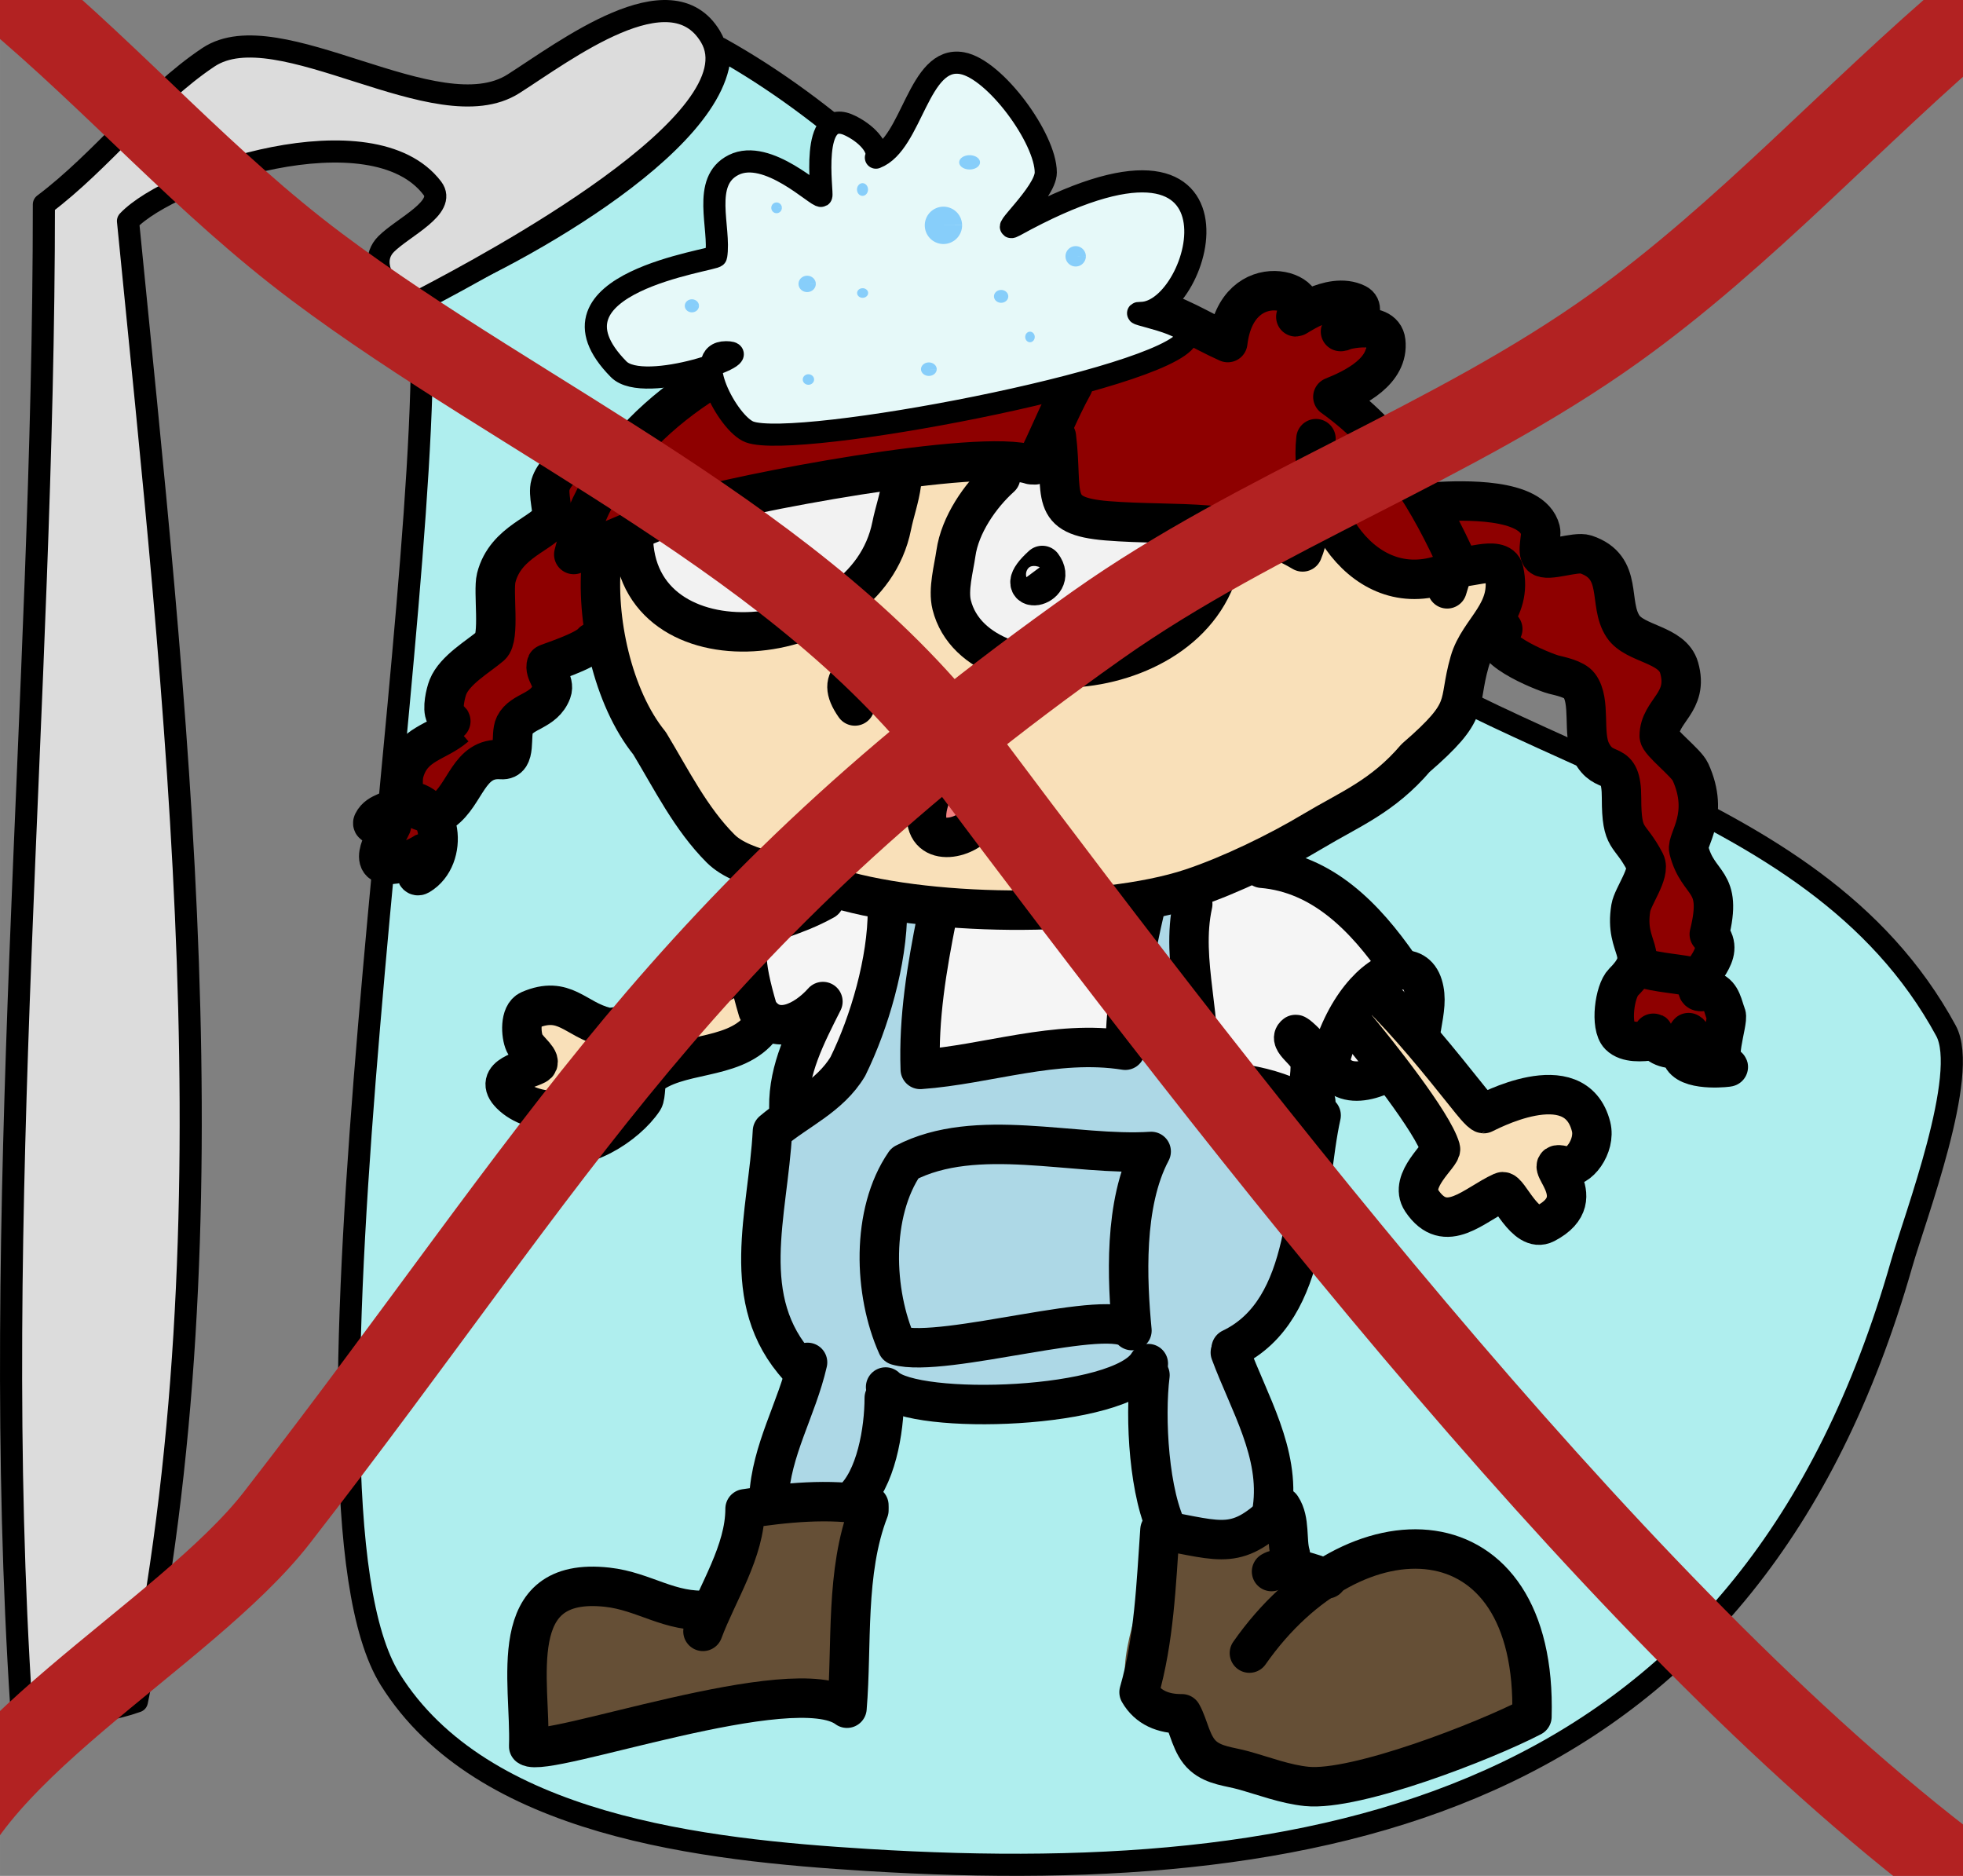 <?xml version="1.0" encoding="UTF-8" standalone="no"?>
<!-- Created with Inkscape (http://www.inkscape.org/) -->

<svg
   width="58.659mm"
   height="56.051mm"
   viewBox="0 0 221.704 211.848"
   version="1.1"
   id="svg5"
   xml:space="preserve"
   sodipodi:docname="notbanho.svg"
   inkscape:version="1.2.1 (9c6d41e410, 2022-07-14, custom)"
   inkscape:export-filename="banho.png"
   inkscape:export-xdpi="300"
   inkscape:export-ydpi="300"
   xmlns:inkscape="http://www.inkscape.org/namespaces/inkscape"
   xmlns:sodipodi="http://sodipodi.sourceforge.net/DTD/sodipodi-0.dtd"
   xmlns="http://www.w3.org/2000/svg"
   xmlns:svg="http://www.w3.org/2000/svg"><rect x="0" y="0" width="221.704" height="211.848" fill="#808080" stroke="none"/><sodipodi:namedview
     id="namedview7"
     pagecolor="#505050"
     bordercolor="#eeeeee"
     borderopacity="1"
     inkscape:showpageshadow="0"
     inkscape:pageopacity="0"
     inkscape:pagecheckerboard="0"
     inkscape:deskcolor="#505050"
     inkscape:document-units="mm"
     showgrid="false"
     inkscape:zoom="1"
     inkscape:cx="145.5"
     inkscape:cy="89"
     inkscape:window-width="1880"
     inkscape:window-height="1001"
     inkscape:window-x="20"
     inkscape:window-y="59"
     inkscape:window-maximized="1"
     inkscape:current-layer="layer5"
     showguides="false" /><defs
     id="defs2" /><g
     inkscape:groupmode="layer"
     id="layer5"
     inkscape:label="DUDA"
     transform="translate(-1758.921,-1338.197)"><path
       style="fill:#afeeee;stroke:#000000;stroke-width:2.498;stroke-linecap:round;stroke-linejoin:round;stroke-dasharray:none;paint-order:fill markers stroke"
       d="m 1840.224,1343.648 c 24.979,13.924 41.22,40.598 62.544,59.82 23.454,21.142 60.701,23.037 75.94,51.142 2.652,4.892 -3.492,20.999 -5.021,26.353 -17.119,59.917 -62.8,70.627 -116.853,67.283 -18.301,-1.132 -43.476,-3.799 -53.842,-20.384 -13.006,-20.81 5.503,-123.826 3.426,-156.434 8.732,-3.214 34.257,-16.898 33.806,-27.779 z"
       id="path504"
       transform="translate(-4.6132309e-5,-3.5104563e-5)"
       sodipodi:nodetypes="ccscsccc" /><g
       id="g89710"
       inkscape:label="cor"
       transform="translate(-404.837,-705.935)"><path
         style="fill:#8e0000;fill-opacity:1;stroke:none;stroke-width:4.97;stroke-linecap:round;stroke-linejoin:round;stroke-dasharray:none;stroke-opacity:1;paint-order:stroke fill markers"
         d="m 2357.632,2164.292 c 3.366,-5.148 -0.161,-9.057 -0.652,-14 -0.153,-1.539 0.247,-3.194 -0.075,-4.694 -0.448,-2.082 -1.978,-3.76 -2.49,-5.808 -0.761,-3.046 -0.103,-6.88 -0.639,-10.097 -0.24,-1.438 -2.225,-2.056 -2.443,-3.363 -0.364,-2.183 2.004,-4.908 0.819,-7.279 -1.871,-3.742 -7.491,-4.747 -7.491,-9.755 -0.236,-4.521 -3.421,-1.431 -5.4,-2.42 -3.382,-1.691 -3.017,-5.062 -5.191,-6.149 -3.951,-1.976 -7.15,1.281 -9.869,-1.463 -1.726,-1.742 -2.063,-5.883 -4.427,-6.686 -10.798,-4.985 -0.423,-3.913 -1.803,-9.415 -0.203,-0.811 -0.55,-1.996 -1.226,-2.537 -1.067,-0.853 -8.764,-3.582 -10.474,-3.093 -2.476,0.707 -3.234,3.297 -5.894,2.941 -13.013,-1.742 -23.56,-7.659 -37.003,-2.104 -2.652,1.269 -5.612,1.835 -8.348,2.981 -4.66,1.952 -9.272,3.695 -13.196,7.058 -2.06,1.765 -3.548,4.71 -5.878,6.18 -2.373,1.497 -4.755,1.502 -7.239,2.33 -3.659,1.22 -2.631,4.609 -4.089,6.797 -0.973,1.46 -2.923,2.497 -3.541,4.145 -0.733,1.955 -0.592,3.984 -0.298,6.006 -0.979,3.617 -5.473,4.712 -6.9,7.931 -1.603,3.615 -1.933,5.556 -4.582,8.852 -1.175,1.462 -4.029,7.496 -3.13,9.181 1.244,2.331 5.535,1.254 6.626,-0.947 0.646,-1.304 0.756,-2.837 1.517,-4.104 1.856,-3.091 6.096,-5.039 8.199,-7.985 1.554,-2.176 2.11,-5.001 3.633,-7.032 0.975,-1.3 3.371,-2.089 4.597,-3.315 1.987,-1.987 0.383,-7.42 1.228,-9.934 0.673,-2.002 8.349,-4.776 10.289,-5.13 2.967,-0.438 5.986,-0.022 8.954,-0.33 4.299,-0.447 8.949,-2.277 13.228,-3.165 4.034,-0.837 8.198,-0.81 12.283,-1.264 1.248,-0.139 2.77,-0.228 3.941,-0.606 0.298,-0.096 1.028,-1.701 1.499,-1.35 0.274,0.204 0.36,3.019 0.613,3.563 0.414,0.892 2.092,2.79 3.083,3.329 5.685,3.093 11.901,2.103 18.133,2.623 1.586,0.132 2.804,1.16 4.284,1.53 2.492,0.623 2.88,-2.358 3.975,-2.435 0.047,0 1.563,1.753 1.764,1.902 2.395,1.77 5.583,2.669 8.39,3.55 4.117,1.292 7.099,-1.861 10.716,0.723 0.663,2.186 -1.367,5.545 0.394,7.305 2.042,2.042 4.808,3.027 6.94,4.73 1.54,1.23 6.919,12.652 7.151,14.974 0.34,3.403 -0.416,6.964 -0.152,10.424 0.132,1.728 1.306,3.221 0.989,5.091 -0.235,1.39 -2.31,6.966 -1.296,8.324 2.059,2.756 9.136,1.591 10.482,3.992 z"
         id="path79420" /><path
         style="fill:#f9e0b9;fill-opacity:1;stroke:none;stroke-width:4.97;stroke-linecap:round;stroke-linejoin:round;stroke-dasharray:none;stroke-opacity:1;paint-order:stroke fill markers"
         d="m 2333.764,2109.214 c -2.606,5.547 -3.856,15.494 -8.802,19.616 -2.792,2.326 -6.704,3.719 -9.875,5.532 -20.729,11.845 -38.439,17.342 -61.979,7.926 -3.202,-1.281 -7.769,-2.242 -10.281,-4.751 -4.898,-4.892 -6.862,-10.128 -9.254,-16.508 -6.91,-18.425 13.465,-19.721 26.562,-21.735 6.942,-1.067 13.116,-2.637 20.222,-2.142 3.776,0.263 3.42,4.304 5.944,5.386 5.523,2.367 11.816,1.503 17.519,3.025 5.554,1.482 9.113,-2.766 11.177,-2.176 2.629,0.751 3.441,3.667 5.795,4.287 4.658,1.228 8.746,-0.301 12.973,1.54 z"
         id="path81255" /><path
         style="fill:#f2f2f2;fill-opacity:1;stroke:none;stroke-width:4.97;stroke-linecap:round;stroke-linejoin:round;stroke-dasharray:none;stroke-opacity:1;paint-order:stroke fill markers"
         d="m 2303.582,2104.16 c -1.75,5.157 -6.995,12.949 -12.728,14.293 -3.275,0.767 -13.935,2.239 -17.059,-0.189 -7.174,-5.574 0.756,-16.741 5.089,-20.737 3.454,-3.187 5.17,4.099 7.001,5.116 1.949,1.083 16.411,2.591 17.698,1.518 z"
         id="path82312" /><path
         style="fill:#f2f2f2;fill-opacity:1;stroke:none;stroke-width:4.97;stroke-linecap:round;stroke-linejoin:round;stroke-dasharray:none;stroke-opacity:1;paint-order:stroke fill markers"
         d="m 2265.432,2097.16 c -2.926,12.505 -8.743,21.735 -22.718,17.542 -1.612,-0.484 -3.847,-0.722 -5.155,-1.91 -7.781,-7.071 3.684,-10.661 9.079,-11.603 3.193,-0.558 6.414,-1.479 9.601,-2.148 2.72,-0.571 6.504,-2.489 9.193,-1.881 z"
         id="path82377" /><path
         style="fill:#f08080;fill-opacity:1;stroke:none;stroke-width:4.97;stroke-linecap:round;stroke-linejoin:round;stroke-dasharray:none;stroke-opacity:1;paint-order:stroke fill markers"
         d="m 2271.361,2131.685 c 9.766,5.345 -7.51,14.633 0,0 z"
         id="path82943" /><path
         style="fill:#f9e0b9;fill-opacity:1;stroke:none;stroke-width:4.97;stroke-linecap:round;stroke-linejoin:round;stroke-dasharray:none;stroke-opacity:1;paint-order:stroke fill markers"
         d="m 2322.003,2158.128 c -1.093,-0.63 -0.604,-0.172 -1.019,-0.587 -0.196,-0.196 2.506,5.223 7.049,8.252 4.763,3.175 10.101,0.756 15.064,3.734 1.129,0.677 0.383,2.553 0.895,3.576 0.67,1.341 -3.027,1.767 -3.543,2.282 -1.696,1.696 0.569,5.293 -1.05,6.912 -1.737,1.737 -4.974,-2.107 -7.093,-2.107 -1.814,0 -6.497,3.095 -7.935,1.657 -2.384,-2.384 1.748,-5.755 0.282,-8.611 -2.965,-5.78 -14.143,-15.129 -2.649,-15.108 z"
         id="path83809" /><path
         style="fill:#f9e0b9;fill-opacity:1;stroke:none;stroke-width:4.97;stroke-linecap:round;stroke-linejoin:round;stroke-dasharray:none;stroke-opacity:1;paint-order:stroke fill markers"
         d="m 2247.531,2153.913 c -0.466,2.175 3.319,6.691 1.195,8.828 -1.834,1.846 -6.269,0.724 -8.1,2.438 -1.605,1.504 -5.139,5.869 -6.911,6.749 -1.365,0.678 -5.843,1.543 -7.117,1.06 -0.583,-0.221 0.141,-1.82 -0.469,-2.083 -9.564,-4.13 -2.591,-4.144 -1.517,-7.9 0.645,-2.258 -3.957,-5.826 2.075,-5.826 3.275,0 4.209,2.984 8.162,2.545 4.348,-0.483 8.702,-7.048 12.681,-5.812 z"
         id="path84744" /><path
         style="fill:#654f36;fill-opacity:1;stroke:none;stroke-width:4.97;stroke-linecap:round;stroke-linejoin:round;stroke-dasharray:none;stroke-opacity:1;paint-order:stroke fill markers"
         d="m 2260.695,2215.182 c -0.049,2.677 -0.725,5.167 -1.203,7.796 -0.506,2.785 1.042,11.265 -1.624,13.062 -1.741,1.174 -34.375,5.747 -35.093,4.374 -0.715,-1.368 0.739,-4.849 0.904,-6.329 2.107,-18.962 9.782,-3.912 18.819,-8.431 6.181,-3.09 -0.231,-11.279 11.865,-11.279 2.503,0 4.532,-0.259 6.332,0.805 z"
         id="path85472" /><path
         style="fill:#654f36;fill-opacity:1;stroke:none;stroke-width:4.97;stroke-linecap:round;stroke-linejoin:round;stroke-dasharray:none;stroke-opacity:1;paint-order:stroke fill markers"
         d="m 2295.595,2217.319 c 3.436,0.141 6.467,-0.022 9.578,-1.355 5.617,-2.408 1.769,2.107 4.591,4.929 6.668,6.668 13.133,-7.115 24.998,3.622 2.041,1.847 4.056,11.556 2.414,14.019 -1.907,2.861 -10.625,4.808 -13.829,5.164 -2.997,0.333 -5.408,2.683 -8.283,3.163 -7.52,1.253 -14.151,-4.386 -18.346,-8.956 -2.139,-2.329 -5.055,0.768 -5.837,-3.918 -0.7,-4.202 3.085,-13.268 4.713,-16.667 z"
         id="path86200"
         sodipodi:nodetypes="cssssssssc" /><path
         style="fill:#add8e6;fill-opacity:1;stroke:none;stroke-width:4.97;stroke-linecap:round;stroke-linejoin:round;stroke-dasharray:none;stroke-opacity:1;paint-order:stroke fill markers"
         d="m 2308.154,2214.432 c -0.045,-2.353 -1.448,-4.526 -1.966,-6.853 -0.411,-1.852 -3.872,-9.254 -3.308,-10.787 0.701,-1.903 2.686,-3.254 3.612,-5.107 1.629,-3.257 6.17,-17.914 5.368,-21.687 -1.036,-4.872 -10.666,-0.112 -11.876,-6.164 -0.367,-1.836 -2.504,-18.328 -2.556,-18.354 -7.284,-3.665 -6.662,16.558 -7.624,17.035 -2.632,1.303 -7.599,0.776 -10.508,1.06 -0.977,0.095 -9.374,1.771 -9.861,0.767 -1.758,-3.623 1.378,-19.506 -2.939,-18.118 -5.782,1.859 -3.855,13.083 -5.379,17.147 -2.039,5.436 -9.293,5.82 -11.446,10.843 -1.969,4.594 0.067,15.945 1.657,20.713 0.621,1.864 2.243,2.356 2.546,4.476 0.618,4.323 -4.485,10.099 -3.163,13.844 0.428,1.212 9.427,2.553 10.328,0.761 1.612,-3.205 1.263,-7.568 3.902,-10.655 0.399,-0.467 3.482,0.083 4.162,0.151 7.269,0.727 13.107,-1.478 20.026,-2.861 7.036,-1.407 0.679,16.195 11.658,16.195 3.397,0 5.067,-0.08 7.365,-2.406 z"
         id="path87628" /><path
         style="fill:#f5f5f5;fill-opacity:1;stroke:none;stroke-width:4.97;stroke-linecap:round;stroke-linejoin:round;stroke-dasharray:none;stroke-opacity:1;paint-order:stroke fill markers"
         d="m 2311.778,2167.114 c 0.796,-2.858 1.689,-1.811 3.542,-0.878 7.421,3.734 -0.295,-6.907 0.211,-8.425 1.68,-5.041 8.028,5.425 8.779,0.916 0.817,-4.901 -1.127,-3.308 -3.737,-5.556 -0.752,-0.648 -1.937,-7.641 -7.428,-10.376 -2.138,-1.065 -5.288,-1.659 -7.694,-1.359 -2.791,0.349 -4.559,2.64 -6.981,2.95 -6.088,0.778 -12.351,0.348 -18.434,1.217 -8.102,1.157 -24.614,-5.847 -29.928,3.01 -6.073,10.121 2.36,6.462 1.017,11.676 -0.455,1.765 6.986,-1.757 5.164,-1.796 -2.379,-0.052 -3.585,8.954 -3.14,10.169 0.154,0.422 6.312,-2.345 6.789,-3.3 1.263,-2.527 4.543,-20.341 7.801,-18.509 4.477,2.516 -3.684,14.329 -0.625,16.706 1.347,1.047 22.892,-2.012 23.147,-2.394 2.696,-4.044 1.692,-13.455 5.863,-14.845 0.356,-0.119 2.144,-0.459 2.495,-0.143 0.326,0.292 -0.826,3.189 -0.904,3.731 -0.751,5.258 -0.25,10.172 1.312,14.857 0.809,2.427 10.553,0.793 12.75,2.352 z"
         id="path88482" /></g><g
       id="g89756"
       inkscape:label="lineart"
       transform="translate(-404.837,-705.935)"><path
         style="fill:none;fill-opacity:1;stroke:#000000;stroke-width:4.454;stroke-linecap:round;stroke-linejoin:round;stroke-dasharray:none;stroke-opacity:1;paint-order:stroke fill markers"
         d="m 2304.868,2230.821 c 11.856,-16.949 32.566,-16.425 31.909,7.181 -5.283,2.749 -19.86,8.432 -25.435,7.874 -2.422,-0.242 -4.843,-1.178 -7.188,-1.827 -1.541,-0.426 -3.244,-0.513 -4.501,-1.613 -1.374,-1.202 -1.613,-3.371 -2.408,-4.761 -2.098,0.021 -3.84,-0.694 -4.84,-2.438 1.708,-5.925 1.933,-12.232 2.362,-18.326 7.135,1.276 8.707,2.412 13.71,-2.592 1.024,1.548 0.552,3.737 1.017,5.343"
         id="path75311" /><path
         style="fill:none;fill-opacity:1;stroke:#000000;stroke-width:4.454;stroke-linecap:round;stroke-linejoin:round;stroke-dasharray:none;stroke-opacity:1;paint-order:stroke fill markers"
         d="m 2313.645,2222.436 c -1.762,-0.648 -4.671,-1.76 -6.277,-0.825"
         id="path75676" /><path
         style="fill:none;fill-opacity:1;stroke:#000000;stroke-width:4.454;stroke-linecap:round;stroke-linejoin:round;stroke-dasharray:none;stroke-opacity:1;paint-order:stroke fill markers"
         d="m 2261.894,2214.682 c -2.695,6.976 -1.879,15.217 -2.475,22.363 -5.965,-4.464 -33.975,5.736 -35.949,4.301 0.274,-7.236 -2.89,-19.274 8.88,-17.966 4.214,0.468 7.036,2.92 11.485,2.584"
         id="path76041" /><path
         style="fill:none;fill-opacity:1;stroke:#000000;stroke-width:4.454;stroke-linecap:round;stroke-linejoin:round;stroke-dasharray:none;stroke-opacity:1;paint-order:stroke fill markers"
         d="m 2243.152,2228.367 c 1.621,-4.361 4.755,-9.022 4.755,-13.843 4.488,-0.692 9.513,-1.203 13.985,-0.391"
         id="path76045" /><path
         style="fill:none;fill-opacity:1;stroke:#000000;stroke-width:4.454;stroke-linecap:round;stroke-linejoin:round;stroke-dasharray:none;stroke-opacity:1;paint-order:stroke fill markers"
         d="m 2307.466,2214.496 c 0.878,-6.274 -2.631,-11.903 -4.752,-17.619"
         id="path76047" /><path
         style="fill:none;fill-opacity:1;stroke:#000000;stroke-width:4.454;stroke-linecap:round;stroke-linejoin:round;stroke-dasharray:none;stroke-opacity:1;paint-order:stroke fill markers"
         d="m 2295.796,2217.272 c -2.293,-4.229 -2.754,-13.081 -2.159,-17.845"
         id="path76049"
         sodipodi:nodetypes="cc" /><path
         style="fill:none;fill-opacity:1;stroke:#000000;stroke-width:4.454;stroke-linecap:round;stroke-linejoin:round;stroke-dasharray:none;stroke-opacity:1;paint-order:stroke fill markers"
         d="m 2259.962,2213.626 c 2.745,-2.368 3.666,-8.024 3.666,-11.623"
         id="path76051" /><path
         style="fill:none;fill-opacity:1;stroke:#000000;stroke-width:4.454;stroke-linecap:round;stroke-linejoin:round;stroke-dasharray:none;stroke-opacity:1;paint-order:stroke fill markers"
         d="m 2250.594,2213.323 c 0.259,-5.438 3.165,-10.066 4.371,-15.333"
         id="path76053" /><path
         style="fill:none;fill-opacity:1;stroke:#000000;stroke-width:4.454;stroke-linecap:round;stroke-linejoin:round;stroke-dasharray:none;stroke-opacity:1;paint-order:stroke fill markers"
         d="m 2263.78,2200.772 c 3.297,3.253 26.58,2.578 29.671,-2.642"
         id="path76055"
         sodipodi:nodetypes="cc" /><path
         style="fill:none;fill-opacity:1;stroke:#000000;stroke-width:4.454;stroke-linecap:round;stroke-linejoin:round;stroke-dasharray:none;stroke-opacity:1;paint-order:stroke fill markers"
         d="m 2302.808,2196.422 c 9.188,-4.388 8.286,-17.893 10.16,-26.329 -4.105,-3.057 -8.991,-3.899 -14.08,-3.899 0.929,-6.638 -1.864,-13.459 -0.421,-19.953"
         id="path76057" /><path
         style="fill:none;fill-opacity:1;stroke:#000000;stroke-width:4.454;stroke-linecap:round;stroke-linejoin:round;stroke-dasharray:none;stroke-opacity:1;paint-order:stroke fill markers"
         d="m 2293.139,2146.487 c -1.228,5.291 -2.291,10.785 -2.291,16.25 -7.865,-1.25 -15.557,1.623 -23.154,2.167 -0.212,-5.831 0.737,-11.477 1.884,-17.21"
         id="path76059" /><path
         style="fill:none;fill-opacity:1;stroke:#000000;stroke-width:4.454;stroke-linecap:round;stroke-linejoin:round;stroke-dasharray:none;stroke-opacity:1;paint-order:stroke fill markers"
         d="m 2263.988,2146.923 c 0,5.713 -2.025,12.669 -4.47,17.642 -2.046,3.425 -5.746,4.953 -8.518,7.319 -0.484,9.358 -3.99,19.053 2.984,26.665"
         id="path76063" /><path
         style="fill:none;fill-opacity:1;stroke:#000000;stroke-width:4.454;stroke-linecap:round;stroke-linejoin:round;stroke-dasharray:none;stroke-opacity:1;paint-order:stroke fill markers"
         d="m 2252.852,2169.183 c -0.056,-4.33 1.919,-8.118 3.847,-11.943 -2.012,2.268 -5.438,4.047 -7.342,1.002 -3.357,-11.347 0.433,-8.523 7.508,-12.453"
         id="path76065" /><path
         style="fill:none;fill-opacity:1;stroke:#000000;stroke-width:4.454;stroke-linecap:round;stroke-linejoin:round;stroke-dasharray:none;stroke-opacity:1;paint-order:stroke fill markers"
         d="m 2249.474,2160.42 c -3.077,3.562 -9.255,2.462 -12.578,5.338 -0.28,0.242 -0.167,2.131 -0.476,2.595 -1.903,2.86 -6.966,6.126 -10.559,4.928 -1.288,-0.429 0.519,-3.723 1.475,-3.723 0.303,0 -0.607,0 -0.91,0 -1.743,0 -3.727,-0.571 -4.991,-1.835 -2.089,-2.089 1.648,-2.686 2.883,-3.347 0.817,-0.437 -0.932,-1.605 -1.317,-2.447 -0.418,-0.915 -0.548,-3.242 0.573,-3.722 3.963,-1.698 5.129,1.043 8.588,1.908 2.394,0.599 13.324,-4.736 15.291,-6.457"
         id="path76069" /><path
         style="fill:none;fill-opacity:1;stroke:#000000;stroke-width:4.454;stroke-linecap:round;stroke-linejoin:round;stroke-dasharray:none;stroke-opacity:1;paint-order:stroke fill markers"
         d="m 2312.365,2168.559 c -1.302,-1.524 -0.433,-2.866 -0.667,-4.506 -0.165,-1.152 -2.545,-2.382 -1.623,-3.091 0.244,-0.187 4.08,4.045 5.024,4.722 1.202,0.862 3.063,0.601 4.74,-0.182 m 4.465,-5.361 c 0.346,-1.989 0.585,-3.326 0.159,-4.723 -0.426,-1.397 -1.48,-1.948 -2.786,-1.7 -1.306,0.247 -2.864,1.293 -4.296,3.089 -1.433,1.796 -2.741,4.342 -3.548,7.59"
         id="path76071"
         sodipodi:nodetypes="csssccsssc" /><path
         style="fill:none;fill-opacity:1;stroke:#000000;stroke-width:4.454;stroke-linecap:round;stroke-linejoin:round;stroke-dasharray:none;stroke-opacity:1;paint-order:stroke fill markers"
         d="m 2321.738,2153.209 c -3.775,-5.434 -8.581,-10.45 -15.452,-11.023"
         id="path76077" /><path
         style="fill:none;fill-opacity:1;stroke:#000000;stroke-width:4.454;stroke-linecap:round;stroke-linejoin:round;stroke-dasharray:none;stroke-opacity:1;paint-order:stroke fill markers"
         d="m 2319.313,2156.233 c 3.663,3.597 7,7.751 10.203,11.755 0.309,0.387 1.478,1.887 1.812,1.908 0.084,0.01 10.337,-5.699 12.132,1.479 0.546,2.184 -1.462,4.89 -2.93,4.453 -3.467,-1.032 3.592,3.462 -2.25,6.487 -2.268,1.175 -4.184,-3.892 -4.86,-3.588 -3.154,1.421 -6.381,5.061 -9.096,0.998 -1.542,-2.308 2.318,-5.185 2.122,-5.874 -0.838,-2.945 -7.241,-10.966 -9.575,-13.766"
         id="path76083"
         sodipodi:nodetypes="cscssssssc" /><path
         style="fill:none;fill-opacity:1;stroke:#000000;stroke-width:4.454;stroke-linecap:round;stroke-linejoin:round;stroke-dasharray:none;stroke-opacity:1;paint-order:stroke fill markers"
         d="m 2291.601,2194.398 c -0.538,-5.641 -0.96,-14.333 2.173,-20.23 -8.653,0.566 -19.767,-2.885 -27.82,1.321 -3.865,5.617 -3.533,14.656 -0.867,20.599 5.273,1.519 24.36,-4.49 26.514,-1.69 z"
         id="path76085" /><path
         style="fill:none;fill-opacity:1;stroke:#000000;stroke-width:4.454;stroke-linecap:round;stroke-linejoin:round;stroke-dasharray:none;stroke-opacity:1;paint-order:stroke fill markers"
         d="m 2231.724,2107.287 c -0.74,6.649 1.229,15.662 5.397,20.787 2.499,4.141 4.658,8.523 8.03,11.895 2.602,2.601 8.709,3.062 12.121,4.199 10.507,3.502 30.675,3.735 41.079,0.267 4.379,-1.46 9.75,-4.066 13.726,-6.451 4.096,-2.458 7.839,-3.889 11.566,-8.255 6.414,-5.535 4.656,-5.837 6.099,-10.872 1.052,-3.67 4.914,-5.549 3.861,-10.287 -0.416,-1.873 -4.802,0.073 -5.087,-0.555 -3.265,-7.198 -7.192,-14.016 -14.221,-19.062 2.541,-1.016 6.346,-2.913 5.974,-6.26 -0.293,-2.633 -5.403,-1.116 -5.101,-1.116 0.888,0 3.153,-2.477 1.812,-3.147 -2.995,-1.497 -7.281,1.885 -6.841,1.444 2.764,-2.764 -6.636,-5.983 -7.715,2.945 -3.123,-1.388 -5.83,-3.264 -9.303,-4.016 -21.829,-4.731 -58.739,3.429 -64.561,27.951 4.256,-1.424 8.367,-3.609 12.683,-4.984 5.658,-1.802 33.144,-7.098 38.956,-5.161"
         id="path76087"
         sodipodi:nodetypes="csssscssscssssc" /><path
         style="fill:none;fill-opacity:1;stroke:#000000;stroke-width:4.454;stroke-linecap:round;stroke-linejoin:round;stroke-dasharray:none;stroke-opacity:1;paint-order:stroke fill markers"
         d="m 2280.633,2096.631 c 1.434,-2.696 2.687,-6.036 4.32,-8.971"
         id="path76089" /><path
         style="fill:none;fill-opacity:1;stroke:#000000;stroke-width:4.454;stroke-linecap:round;stroke-linejoin:round;stroke-dasharray:none;stroke-opacity:1;paint-order:stroke fill markers"
         d="m 2283.069,2093.442 c 0.809,6.715 -0.995,8.954 5.725,9.504 7.736,0.633 15.434,-0.474 22.084,3.515 1.256,-2.909 0.282,-6.244 3.472,-7.661"
         id="path76091" /><path
         style="fill:none;fill-opacity:1;stroke:#000000;stroke-width:4.454;stroke-linecap:round;stroke-linejoin:round;stroke-dasharray:none;stroke-opacity:1;paint-order:stroke fill markers"
         d="m 2312.385,2093.672 c -0.963,8.781 6.127,19.547 15.905,14.666"
         id="path76093" /><path
         style="fill:none;fill-opacity:1;stroke:#000000;stroke-width:4.454;stroke-linecap:round;stroke-linejoin:round;stroke-dasharray:none;stroke-opacity:1;paint-order:stroke fill markers"
         d="m 2327.865,2108.733 c -0.291,0.607 -0.475,1.282 -0.661,1.898"
         id="path76099" /><path
         style="fill:none;fill-opacity:1;stroke:#000000;stroke-width:4.454;stroke-linecap:round;stroke-linejoin:round;stroke-dasharray:none;stroke-opacity:1;paint-order:stroke fill markers"
         d="m 2232.706,2095.733 c -2.2,-1.221 -6.058,0.76 -6.775,3.151 -0.324,1.08 0.366,3.028 0.094,3.727 -0.677,1.74 -5.176,2.596 -6.222,6.781 -0.389,1.554 0.454,6.754 -0.613,7.673 -1.364,1.175 -4.064,2.715 -4.837,4.648 -0.269,0.673 -0.679,2.463 -0.286,3.15 0.091,0.159 1.148,1.311 1.145,1.313 -2.111,1.828 -4.871,1.907 -5.79,5.121 -0.359,1.257 0.214,2.349 -0.573,3.529 -0.738,1.108 -2.327,0.902 -2.964,2.179 -0.314,0.631 2.331,-0.291 2.083,0.369 -0.227,0.602 -2.851,4.388 -0.391,4.388 2.145,0 4.193,-1.364 4.15,-1.343 -0.782,0.391 -1.36,2.997 -0.607,2.553 3.35,-1.979 2.673,-8.436 -1.631,-8.436 -0.48,0 2.828,2.26 4.29,1.197 2.619,-1.905 2.889,-6.107 6.609,-5.821 1.784,0.137 0.936,-2.759 1.501,-3.889 0.832,-1.665 3.319,-1.513 4.174,-3.795 0.429,-1.145 -0.909,-2.156 -0.573,-3.108 0.031,-0.089 4.386,-1.419 5.209,-2.476"
         id="path76101" /><path
         style="fill:none;fill-opacity:1;stroke:#000000;stroke-width:4.454;stroke-linecap:round;stroke-linejoin:round;stroke-dasharray:none;stroke-opacity:1;paint-order:stroke fill markers"
         d="m 2326.081,2100.787 c 2.719,-0.13 10.729,-0.497 11.656,3.21 0.179,0.716 -0.437,2.419 0.095,2.958 0.668,0.676 3.869,-0.597 5.02,-0.213 4.338,1.446 2.467,5.513 4.216,8.136 1.355,2.032 5.566,1.973 6.333,4.658 1.136,3.975 -2.24,4.829 -2.246,7.71 0,0.71 3.042,3.008 3.517,4.047 2.243,4.91 -0.457,7.683 -0.182,8.785 1.058,4.23 3.906,3.217 2.318,9.56 2.014,2.352 -1.57,4.365 -1.298,6.233 0.076,0.524 1.081,0.01 1.577,0.191 1.115,0.418 1.243,1.725 1.622,2.672 0.307,0.766 -1.651,5.889 0.233,5.889 0.299,0 -4.083,0.568 -5.116,-0.983 -0.414,-0.621 0.586,-2.989 0.671,-2.904 2.06,2.059 -4.008,2.767 -4.008,0.086 0,-0.275 0.195,0.783 -0.077,0.821 -1.215,0.167 -2.882,0.298 -3.753,-0.573 -1.055,-1.055 -0.559,-4.996 0.46,-6.016 3.35,-3.35 0.039,-3.624 0.828,-8.399 0.211,-1.281 2.24,-3.947 1.623,-5.142 -1.79,-3.464 -2.673,-2.291 -2.673,-7.256 0,-4.729 -1.942,-2.265 -3.434,-5.25 -1.011,-2.023 0.01,-5.663 -1.339,-7.458 -0.539,-0.718 -2.142,-1.047 -2.885,-1.232 -1.08,-0.268 -8.716,-3.308 -5.755,-5.147"
         id="path76103" /><path
         style="fill:none;fill-opacity:1;stroke:#000000;stroke-width:4.454;stroke-linecap:round;stroke-linejoin:round;stroke-dasharray:none;stroke-opacity:1;paint-order:stroke fill markers"
         d="m 2348.874,2153.323 c 2.18,0.745 4.58,0.711 6.726,1.297"
         id="path76105" /><path
         style="fill:none;fill-opacity:1;stroke:#000000;stroke-width:4.454;stroke-linecap:round;stroke-linejoin:round;stroke-dasharray:none;stroke-opacity:1;paint-order:stroke fill markers"
         d="m 2276.776,2098.021 c -2.326,2.09 -4.6,5.392 -5.056,8.6 -0.24,1.693 -0.913,4.08 -0.477,5.822 2.915,11.661 30.726,9.1 30.726,-8.145"
         id="path76109" /><path
         style="fill:none;fill-opacity:1;stroke:#000000;stroke-width:4.454;stroke-linecap:round;stroke-linejoin:round;stroke-dasharray:none;stroke-opacity:1;paint-order:stroke fill markers"
         d="m 2281.473,2107.991 c -3.912,3.515 1.888,2.537 0,0 z"
         id="path76113" /><path
         style="fill:none;fill-opacity:1;stroke:#000000;stroke-width:3.079;stroke-linecap:round;stroke-linejoin:round;stroke-dasharray:none;stroke-opacity:1;paint-order:stroke fill markers"
         d="m 2245.879,2104.214 c -2.704,2.43 1.305,1.754 0,0 z"
         id="path76113-0" /><path
         style="fill:none;fill-opacity:1;stroke:#000000;stroke-width:4.454;stroke-linecap:round;stroke-linejoin:round;stroke-dasharray:none;stroke-opacity:1;paint-order:stroke fill markers"
         d="m 2265.571,2098.711 c -0.217,1.663 -0.783,3.205 -1.106,4.818 -2.923,14.617 -29.178,16.843 -29.178,1.058"
         id="path76117" /><path
         style="fill:none;fill-opacity:1;stroke:#000000;stroke-width:4.454;stroke-linecap:round;stroke-linejoin:round;stroke-dasharray:none;stroke-opacity:1;paint-order:stroke fill markers"
         d="m 2264.814,2118.432 c -4.026,1.314 -6.95,1.928 -4.503,5.428"
         id="path76510" /><path
         style="fill:none;fill-opacity:1;stroke:#000000;stroke-width:4.454;stroke-linecap:round;stroke-linejoin:round;stroke-dasharray:none;stroke-opacity:1;paint-order:stroke fill markers"
         d="m 2270.631,2130.438 c -9.075,14.891 13.311,6.341 0,0 z"
         id="path77238" /></g><path
       style="fill:#dcdcdc;fill-opacity:1;stroke:#000000;stroke-width:2.498;stroke-linecap:round;stroke-linejoin:round;stroke-dasharray:none;paint-order:fill markers stroke"
       d="m 1773.377,1363.163 c 5.367,54.458 12.315,112.874 1.005,167.176 -5.354,1.91 -10.378,1.282 -13.052,0.667 -3.67,-55.996 2.547,-113.802 2.547,-169.724 6.58,-4.933 11.918,-12.173 18.578,-16.614 7.872,-5.248 25.863,8.468 34.459,2.993 5.828,-3.712 17.741,-12.847 22.248,-5.335 5.659,9.432 -25.279,25.86 -32.149,29.473 -2.829,1.488 -7.208,-3.313 -4.473,-6.045 1.929,-1.926 6.859,-4.134 5.208,-6.303 -6.775,-8.903 -29.462,-1.466 -34.372,3.711 z"
       id="path341" /><path
       style="fill:#e6f9f9;fill-opacity:1;stroke:#000000;stroke-width:2.5;stroke-linecap:round;stroke-linejoin:round;paint-order:fill markers stroke"
       d="m 1857.847,1355.999 c 4.122,-1.58 4.776,-11.558 9.734,-10.669 3.705,0.665 9.452,8.494 9.452,12.348 0,2.314 -5.52,7.118 -3.494,6 28.005,-15.457 21.209,9.859 14.226,9.859 -1.977,0 6.152,1.19 5.171,2.906 -2.646,4.631 -44.097,12.506 -49.359,10.533 -2.484,-0.931 -6.668,-9 -2.665,-9 4.089,0 -9.241,4.835 -12.114,1.926 -9.674,-9.794 10.928,-12.291 11.007,-12.774 0.518,-3.173 -1.709,-8.461 1.975,-10.303 3.837,-1.918 9.453,3.721 9.898,3.491 0.221,-0.115 -1.454,-10.335 3.353,-7.887 2.154,1.097 3.208,2.698 2.817,3.57 z"
       id="path406"
       sodipodi:nodetypes="ccscsccscccccc" /><path
       style="fill:#87cefa;fill-opacity:1;stroke:none;stroke-width:2.498;stroke-linecap:round;stroke-linejoin:round;stroke-dasharray:none;paint-order:fill markers stroke"
       id="path5565"
       sodipodi:type="arc"
       sodipodi:cx="1865.4741"
       sodipodi:cy="1363.6458"
       sodipodi:rx="2.1078117"
       sodipodi:ry="2.1078117"
       sodipodi:start="0"
       sodipodi:end="6.278463"
       sodipodi:arc-type="slice"
       d="m 1867.582,1363.646 a 2.108,2.108 0 0 1 -2.105,2.108 2.108,2.108 0 0 1 -2.11,-2.103 2.108,2.108 0 0 1 2.1,-2.113 2.108,2.108 0 0 1 2.115,2.098 l -2.108,0.01 z" /><path
       style="fill:#87cefa;fill-opacity:1;stroke:none;stroke-width:2.498;stroke-linecap:round;stroke-linejoin:round;stroke-dasharray:none;paint-order:fill markers stroke"
       id="path6086"
       sodipodi:type="arc"
       sodipodi:cx="1880.4089"
       sodipodi:cy="1367.1429"
       sodipodi:rx="1.1496474"
       sodipodi:ry="1.1496474"
       sodipodi:start="0"
       sodipodi:end="6.278463"
       sodipodi:arc-type="slice"
       d="m 1881.559,1367.143 a 1.15,1.15 0 0 1 -1.148,1.15 1.15,1.15 0 0 1 -1.151,-1.147 1.15,1.15 0 0 1 1.146,-1.152 1.15,1.15 0 0 1 1.154,1.144 l -1.15,0.01 z" /><path
       style="fill:#87cefa;fill-opacity:1;stroke:none;stroke-width:2.498;stroke-linecap:round;stroke-linejoin:round;stroke-dasharray:none;paint-order:fill markers stroke"
       id="path6088"
       sodipodi:type="arc"
       sodipodi:cx="1837.0647"
       sodipodi:cy="1372.7347"
       sodipodi:rx="0.80071056"
       sodipodi:ry="0.73632771"
       sodipodi:start="0"
       sodipodi:end="6.278463"
       sodipodi:arc-type="slice"
       d="m 1837.865,1372.735 a 0.801,0.736 0 0 1 -0.8,0.736 0.801,0.736 0 0 1 -0.802,-0.735 0.801,0.736 0 0 1 0.798,-0.738 0.801,0.736 0 0 1 0.803,0.733 l -0.801,0 z" /><path
       style="fill:#87cefa;fill-opacity:1;stroke:none;stroke-width:2.498;stroke-linecap:round;stroke-linejoin:round;stroke-dasharray:none;paint-order:fill markers stroke"
       id="path6090"
       sodipodi:type="arc"
       sodipodi:cx="1868.4293"
       sodipodi:cy="1356.5309"
       sodipodi:rx="1.1754588"
       sodipodi:ry="0.80734479"
       sodipodi:start="0"
       sodipodi:end="6.278463"
       sodipodi:arc-type="slice"
       d="m 1869.605,1356.531 a 1.175,0.807 0 0 1 -1.174,0.807 1.175,0.807 0 0 1 -1.177,-0.805 1.175,0.807 0 0 1 1.171,-0.809 1.175,0.807 0 0 1 1.18,0.804 l -1.175,0 z" /><path
       style="fill:#87cefa;fill-opacity:1;stroke:none;stroke-width:2.498;stroke-linecap:round;stroke-linejoin:round;stroke-dasharray:none;paint-order:fill markers stroke"
       id="path6457"
       sodipodi:type="arc"
       sodipodi:cx="1850.2257"
       sodipodi:cy="1381.0568"
       sodipodi:rx="0.63961601"
       sodipodi:ry="0.59340477"
       sodipodi:start="0"
       sodipodi:end="6.278463"
       sodipodi:arc-type="slice"
       d="m 1850.865,1381.057 a 0.64,0.593 0 0 1 -0.639,0.593 0.64,0.593 0 0 1 -0.64,-0.592 0.64,0.593 0 0 1 0.637,-0.595 0.64,0.593 0 0 1 0.642,0.591 l -0.64,0 z" /><path
       style="fill:#87cefa;fill-opacity:1;stroke:none;stroke-width:2.498;stroke-linecap:round;stroke-linejoin:round;stroke-dasharray:none;paint-order:fill markers stroke"
       id="path6822"
       sodipodi:type="arc"
       sodipodi:cx="1846.6283"
       sodipodi:cy="1361.6683"
       sodipodi:rx="0.59660721"
       sodipodi:ry="0.60722351"
       sodipodi:start="0"
       sodipodi:end="6.278463"
       sodipodi:arc-type="slice"
       d="m 1847.225,1361.668 a 0.597,0.607 0 0 1 -0.596,0.607 0.597,0.607 0 0 1 -0.597,-0.606 0.597,0.607 0 0 1 0.595,-0.609 0.597,0.607 0 0 1 0.599,0.604 l -0.597,0 z" /><path
       style="fill:#87cefa;fill-opacity:1;stroke:none;stroke-width:2.498;stroke-linecap:round;stroke-linejoin:round;stroke-dasharray:none;paint-order:fill markers stroke"
       id="path6824"
       sodipodi:type="arc"
       sodipodi:cx="1875.2477"
       sodipodi:cy="1376.2496"
       sodipodi:rx="0.53792763"
       sodipodi:ry="0.59680748"
       sodipodi:start="0"
       sodipodi:end="6.278463"
       sodipodi:arc-type="slice"
       d="m 1875.786,1376.25 a 0.538,0.597 0 0 1 -0.537,0.597 0.538,0.597 0 0 1 -0.538,-0.595 0.538,0.597 0 0 1 0.536,-0.598 0.538,0.597 0 0 1 0.54,0.594 l -0.538,0 z" /><path
       style="fill:#87cefa;fill-opacity:1;stroke:none;stroke-width:2.498;stroke-linecap:round;stroke-linejoin:round;stroke-dasharray:none;paint-order:fill markers stroke"
       id="path6826"
       sodipodi:type="arc"
       sodipodi:cx="1856.3467"
       sodipodi:cy="1371.2877"
       sodipodi:rx="0.62164497"
       sodipodi:ry="0.54092789"
       sodipodi:start="0"
       sodipodi:end="6.278463"
       sodipodi:arc-type="slice"
       d="m 1856.968,1371.288 a 0.622,0.541 0 0 1 -0.621,0.541 0.622,0.541 0 0 1 -0.622,-0.54 0.622,0.541 0 0 1 0.62,-0.542 0.622,0.541 0 0 1 0.624,0.538 l -0.622,0 z" /><path
       style="fill:#87cefa;fill-opacity:1;stroke:none;stroke-width:2.498;stroke-linecap:round;stroke-linejoin:round;stroke-dasharray:none;paint-order:fill markers stroke"
       id="path6828"
       sodipodi:type="arc"
       sodipodi:cx="1856.3336"
       sodipodi:cy="1359.5997"
       sodipodi:rx="0.62207603"
       sodipodi:ry="0.71582508"
       sodipodi:start="0"
       sodipodi:end="6.278463"
       sodipodi:arc-type="slice"
       d="m 1856.956,1359.6 a 0.622,0.716 0 0 1 -0.621,0.716 0.622,0.716 0 0 1 -0.623,-0.714 0.622,0.716 0 0 1 0.62,-0.718 0.622,0.716 0 0 1 0.624,0.713 l -0.622,0 z" /><path
       style="fill:#87cefa;fill-opacity:1;stroke:none;stroke-width:2.498;stroke-linecap:round;stroke-linejoin:round;stroke-dasharray:none;paint-order:fill markers stroke"
       id="path6830"
       sodipodi:type="arc"
       sodipodi:cx="1850.0823"
       sodipodi:cy="1370.2587"
       sodipodi:rx="0.97529984"
       sodipodi:ry="0.92271996"
       sodipodi:start="0"
       sodipodi:end="6.278463"
       sodipodi:arc-type="slice"
       d="m 1851.058,1370.259 a 0.975,0.923 0 0 1 -0.974,0.923 0.975,0.923 0 0 1 -0.976,-0.921 0.975,0.923 0 0 1 0.972,-0.925 0.975,0.923 0 0 1 0.979,0.918 l -0.975,0 z" /><path
       style="fill:#87cefa;fill-opacity:1;stroke:none;stroke-width:2.498;stroke-linecap:round;stroke-linejoin:round;stroke-dasharray:none;paint-order:fill markers stroke"
       id="path7197"
       sodipodi:type="arc"
       sodipodi:cx="1871.9899"
       sodipodi:cy="1371.6669"
       sodipodi:rx="0.80696297"
       sodipodi:ry="0.72428513"
       sodipodi:start="0"
       sodipodi:end="6.278463"
       sodipodi:arc-type="slice"
       d="m 1872.797,1371.667 a 0.807,0.724 0 0 1 -0.806,0.724 0.807,0.724 0 0 1 -0.808,-0.723 0.807,0.724 0 0 1 0.804,-0.726 0.807,0.724 0 0 1 0.81,0.721 l -0.807,0 z" /><path
       style="fill:#87cefa;fill-opacity:1;stroke:none;stroke-width:2.498;stroke-linecap:round;stroke-linejoin:round;stroke-dasharray:none;paint-order:fill markers stroke"
       id="path7562"
       sodipodi:type="arc"
       sodipodi:cx="1863.828"
       sodipodi:cy="1379.8887"
       sodipodi:rx="0.88686943"
       sodipodi:ry="0.7611351"
       sodipodi:start="0"
       sodipodi:end="6.278463"
       sodipodi:arc-type="slice"
       d="m 1864.715,1379.889 a 0.887,0.761 0 0 1 -0.886,0.761 0.887,0.761 0 0 1 -0.888,-0.759 0.887,0.761 0 0 1 0.884,-0.763 0.887,0.761 0 0 1 0.89,0.758 l -0.887,0 z" /><path
       style="fill:none;fill-opacity:1;stroke:#b22222;stroke-width:9.449;stroke-linecap:round;stroke-linejoin:round;stroke-dasharray:none;paint-order:fill markers stroke"
       d="m 1760.107,1337.409 c 11.889,9.924 22.043,21.521 34.569,30.915 23.517,17.638 55.038,31.17 73.07,55.24 31.685,42.297 75.849,99.451 114.102,127.522"
       id="path8134" /><path
       style="fill:none;fill-opacity:1;stroke:#b22222;stroke-width:9.449;stroke-linecap:round;stroke-linejoin:round;stroke-dasharray:none;paint-order:fill markers stroke"
       d="m 1982.009,1339.405 c -13.7,11.585 -26.013,25.303 -40.7,35.822 -18.312,13.115 -40.142,20.608 -58.478,33.581 -47.512,33.615 -60.202,58.985 -92.627,100.764 -10.418,13.424 -37.208,27.285 -39.35,42.57"
       id="path8925" /></g></svg>
